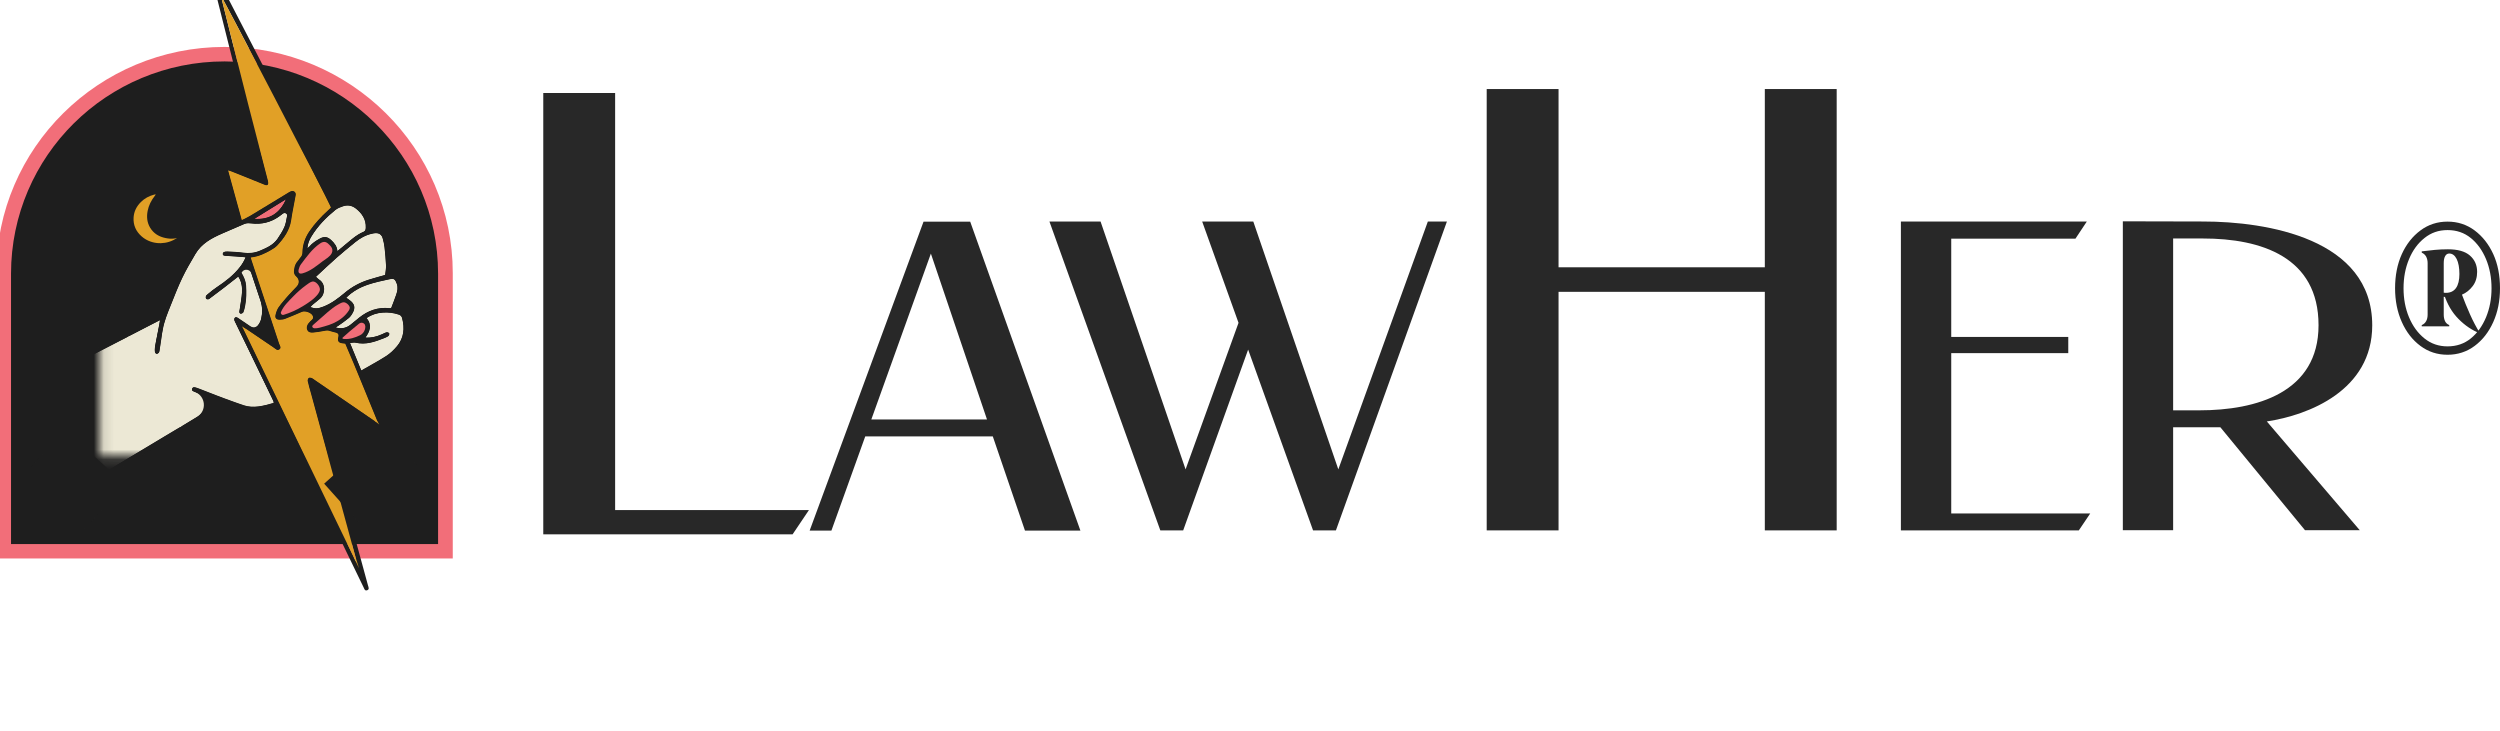 <svg width="253" height="74" viewBox="0 0 253 74" fill="none" xmlns="http://www.w3.org/2000/svg">
<g clip-path="url(#clip0_0_1902)">
<path d="M247.691 35.901C246.661 35.901 245.748 35.604 244.952 35.01C244.151 34.416 243.522 33.612 243.066 32.594C242.609 31.576 242.381 30.436 242.381 29.165C242.381 27.893 242.609 26.717 243.066 25.711C243.522 24.709 244.151 23.913 244.952 23.319C245.748 22.725 246.665 22.428 247.691 22.428C248.716 22.428 249.633 22.725 250.43 23.319C251.226 23.913 251.855 24.709 252.316 25.711C252.772 26.713 253 27.866 253 29.165C253 30.464 252.772 31.58 252.316 32.594C251.859 33.612 251.23 34.416 250.43 35.01C249.629 35.604 248.716 35.901 247.691 35.901ZM247.691 35.053C248.604 35.053 249.388 34.784 250.045 34.25C250.702 33.715 251.214 33.002 251.587 32.111C251.955 31.22 252.143 30.242 252.143 29.169C252.143 28.095 251.955 27.113 251.587 26.226C251.214 25.335 250.702 24.622 250.045 24.088C249.388 23.553 248.604 23.284 247.691 23.284C246.778 23.284 246.029 23.553 245.356 24.088C244.683 24.622 244.163 25.335 243.794 26.226C243.422 27.117 243.238 28.095 243.238 29.169C243.238 30.242 243.422 31.224 243.794 32.111C244.167 33.002 244.687 33.715 245.356 34.25C246.025 34.788 246.806 35.053 247.691 35.053ZM245.076 25.438C245.504 25.383 245.941 25.331 246.381 25.291C246.822 25.248 247.274 25.228 247.731 25.228C248.728 25.228 249.472 25.438 249.957 25.862C250.442 26.285 250.686 26.836 250.686 27.513C250.686 28.079 250.538 28.559 250.237 28.955C249.937 29.351 249.573 29.64 249.144 29.822C248.716 30.004 248.287 30.099 247.859 30.099C247.659 30.099 247.45 30.072 247.238 30.016C247.026 29.961 246.83 29.873 246.661 29.763V29.509C246.834 29.537 246.99 29.565 247.134 29.592C247.278 29.62 247.406 29.636 247.518 29.636C247.975 29.636 248.315 29.474 248.547 29.149C248.776 28.824 248.892 28.353 248.892 27.731C248.892 27.109 248.8 26.575 248.612 26.206C248.427 25.838 248.175 25.656 247.863 25.656C247.691 25.656 247.554 25.739 247.454 25.909C247.354 26.08 247.306 26.317 247.306 26.63V31.838C247.306 32.091 247.35 32.309 247.434 32.495C247.518 32.677 247.663 32.812 247.863 32.899V33.026H245.08V32.899C245.28 32.816 245.428 32.681 245.528 32.495C245.628 32.313 245.676 32.091 245.676 31.838V26.63C245.676 26.377 245.624 26.159 245.528 25.973C245.428 25.791 245.28 25.656 245.08 25.569V25.442L245.076 25.438ZM247.346 29.802H249.144C249.372 30.424 249.645 31.089 249.957 31.794C250.269 32.499 250.614 33.149 250.986 33.743C250.185 33.434 249.46 32.947 248.804 32.281C248.147 31.62 247.663 30.792 247.346 29.802Z" fill="#282828"/>
<path d="M81.864 51.619L80.21 54.075H54.979V9.411H62.251V51.619H81.864Z" fill="#282828"/>
<path d="M109.334 53.699H103.728L100.472 44.166H87.562L84.138 53.699H81.936L93.46 22.436H98.186L109.338 53.699H109.334ZM99.883 42.447L94.205 25.664L88.179 42.447H99.887H99.883Z" fill="#282828"/>
<path d="M146.429 22.416L135.193 53.679H132.883L126.312 35.378L119.737 53.679H117.426L106.202 22.416H111.376L119.981 47.501L125.339 32.67L121.659 22.416H126.832L135.438 47.501L144.499 22.416H146.425H146.429Z" fill="#282828"/>
<path d="M185.872 9.011V53.675H178.6V29.533H157.725V53.675H150.454V9.011H157.725V27.05H178.6V9.011H185.872Z" fill="#282828"/>
<path d="M211.532 51.96L210.374 53.679H192.371V22.416H211.187L210.034 24.155H197.465V34.099H209.309V35.735H197.465V51.96H211.536H211.532Z" fill="#282828"/>
<path d="M229.399 42.645L238.809 53.659H233.267L224.702 43.24H219.921V53.659H214.831V22.397L222.936 22.416C229.387 22.416 240.07 24.135 240.07 32.923C240.07 39.497 233.667 42.008 229.399 42.65V42.645ZM234.636 32.911C234.636 26.012 228.846 24.135 222.936 24.135H219.921V41.525H222.591C228.33 41.525 234.636 39.735 234.636 32.915V32.911Z" fill="#282828"/>
<path d="M22.724 8.611C33.336 8.611 41.973 17.149 41.973 27.648V52.661H3.476V27.648C3.476 17.153 12.109 8.611 22.724 8.611ZM22.724 5.752C10.515 5.752 0.584 15.573 0.584 27.648V55.52H44.864V27.648C44.864 15.573 34.934 5.752 22.724 5.752Z" fill="#1E1E1E"/>
<path d="M4.04 52.106V27.64C4.04 17.45 12.421 9.161 22.724 9.161C33.027 9.161 41.408 17.45 41.408 27.64V52.106H4.04Z" fill="#F26E79" stroke="#F26E79" stroke-width="8.824" stroke-miterlimit="10"/>
<path d="M22.724 15.545C29.515 15.545 35.029 20.999 35.029 27.715V45.723H10.419V27.715C10.419 20.999 15.933 15.545 22.724 15.545Z" fill="#F26E79" stroke="#1E1E1E" stroke-width="11.36" stroke-miterlimit="10"/>
<path d="M22.724 15.395C29.584 15.395 35.154 20.904 35.154 27.687V45.877H10.295V27.687C10.295 20.904 15.865 15.395 22.724 15.395Z" fill="#1E1E1E" stroke="#1E1E1E" stroke-width="18.359" stroke-miterlimit="10"/>
<mask id="mask0_0_1902" style="mask-type:luminance" maskUnits="userSpaceOnUse" x="10" y="15" width="32" height="32">
<path d="M29.195 15.161H25.707C18.736 15.161 10.102 20.749 10.102 27.644V46.111H41.817V27.644C41.817 20.749 36.167 15.161 29.195 15.161Z" fill="white"/>
</mask>
<g mask="url(#mask0_0_1902)">
<path d="M8.801 48.859C6.815 45.655 4.853 42.487 2.859 39.267C7.308 36.978 11.72 34.705 16.189 32.4C16.157 32.586 16.141 32.709 16.117 32.828C15.969 33.596 15.817 34.361 15.677 35.133C15.649 35.295 15.653 35.469 15.677 35.632C15.689 35.707 15.801 35.83 15.853 35.826C15.945 35.818 16.037 35.731 16.109 35.66C16.141 35.628 16.129 35.553 16.137 35.497C16.245 34.808 16.349 34.119 16.457 33.434C16.594 32.555 16.938 31.743 17.266 30.923C17.639 29.988 18.003 29.046 18.436 28.139C18.832 27.307 19.305 26.511 19.773 25.711C20.402 24.634 21.451 24.088 22.552 23.612C23.277 23.299 23.998 22.983 24.722 22.674C24.847 22.622 24.991 22.595 25.123 22.595C25.347 22.595 25.571 22.638 25.8 22.646C26.833 22.686 27.738 22.353 28.526 21.7C28.643 21.605 28.747 21.525 28.903 21.585C29.087 21.656 29.055 21.818 29.031 21.945C28.963 22.298 28.911 22.666 28.767 22.991C28.587 23.398 28.338 23.779 28.09 24.151C27.662 24.789 26.981 25.082 26.304 25.371C25.759 25.604 25.199 25.664 24.606 25.577C24.078 25.501 23.537 25.482 23.005 25.458C22.684 25.446 22.536 25.545 22.54 25.703C22.54 25.866 22.676 25.893 23.001 25.905C23.601 25.929 24.198 25.992 24.851 26.04C24.686 26.44 24.494 26.741 24.27 27.03C23.641 27.838 22.852 28.464 22 29.03C21.647 29.264 21.327 29.541 20.994 29.798C20.93 29.85 20.846 29.909 20.826 29.98C20.802 30.06 20.81 30.174 20.858 30.242C20.89 30.289 21.006 30.305 21.082 30.297C21.143 30.289 21.203 30.23 21.259 30.186C21.731 29.83 22.204 29.477 22.672 29.121C23.149 28.753 23.621 28.381 24.106 28C24.446 28.495 24.514 29.066 24.478 29.64C24.446 30.167 24.338 30.689 24.266 31.212C24.254 31.307 24.226 31.402 24.218 31.501C24.206 31.62 24.234 31.751 24.37 31.751C24.458 31.751 24.598 31.675 24.626 31.6C24.71 31.394 24.755 31.172 24.799 30.955C24.935 30.277 24.935 29.592 24.895 28.911C24.867 28.44 24.674 28.02 24.426 27.6C24.634 27.315 24.847 27.03 25.099 26.689C25.223 27.062 25.331 27.371 25.435 27.68C25.744 28.606 26.06 29.533 26.36 30.464C26.548 31.046 26.564 31.648 26.428 32.242C26.332 32.662 26.096 33.002 25.724 33.287C25.583 33.192 25.455 33.113 25.331 33.026C24.911 32.741 24.494 32.456 24.07 32.175C23.962 32.103 23.817 32.048 23.733 32.186C23.689 32.262 23.697 32.4 23.733 32.483C24.31 33.683 24.895 34.875 25.475 36.071C26.172 37.509 26.865 38.943 27.558 40.38C27.61 40.491 27.658 40.61 27.702 40.709C27.674 40.752 27.666 40.788 27.646 40.792C26.652 41.069 25.655 41.358 24.622 41.01C23.994 40.8 23.377 40.566 22.752 40.34C22.476 40.242 22.196 40.135 21.919 40.028C21.395 39.826 20.87 39.62 20.346 39.414C20.189 39.354 20.029 39.291 19.869 39.24C19.709 39.188 19.509 39.121 19.437 39.343C19.365 39.568 19.577 39.608 19.729 39.675C20.145 39.849 20.558 40.024 20.998 40.21C20.998 41.081 20.654 41.746 19.933 42.194C18.856 42.863 17.759 43.501 16.674 44.154C14.207 45.631 11.745 47.109 9.278 48.586C9.134 48.673 8.985 48.752 8.797 48.859H8.801Z" fill="#ECE8D5"/>
<path d="M24.642 33.137C24.754 33.208 24.87 33.276 24.983 33.347C25.88 33.957 26.776 34.567 27.674 35.172C27.854 35.291 28.038 35.525 28.27 35.374C28.53 35.204 28.318 34.963 28.254 34.769C27.329 31.957 26.396 29.145 25.463 26.333C25.439 26.258 25.419 26.179 25.383 26.064C26.136 25.989 26.785 25.688 27.405 25.331C27.649 25.193 27.898 25.038 28.082 24.836C28.759 24.104 29.335 23.276 29.475 22.294C29.596 21.434 29.792 20.595 29.936 19.747C29.984 19.462 29.76 19.26 29.471 19.339C29.327 19.379 29.195 19.474 29.063 19.553C27.81 20.314 26.56 21.078 25.307 21.834C25.055 21.985 24.782 22.104 24.474 22.262C24.017 20.595 23.565 18.963 23.093 17.244C23.305 17.32 23.449 17.367 23.585 17.423C24.566 17.815 25.547 18.211 26.528 18.607C26.58 18.627 26.632 18.646 26.684 18.67C26.829 18.726 27.001 18.828 27.113 18.686C27.177 18.603 27.157 18.424 27.125 18.302C26.46 15.72 25.775 13.146 25.119 10.563C24.222 7.047 23.345 3.526 22.46 0.005C22.428 -0.113 22.412 -0.236 22.384 -0.371C22.604 -0.145 33.095 20.056 33.484 20.995C33.388 21.09 33.279 21.197 33.167 21.3C32.471 21.937 31.83 22.622 31.297 23.407C30.849 24.064 30.609 24.777 30.593 25.565C30.589 25.743 30.537 25.886 30.42 26.02C30.292 26.171 30.188 26.337 30.064 26.488C29.824 26.773 29.764 27.109 29.74 27.462C29.728 27.676 29.808 27.838 29.964 27.981C30.292 28.278 30.312 28.67 30.012 28.994C29.744 29.284 29.459 29.557 29.203 29.85C28.851 30.25 28.498 30.65 28.186 31.085C28.03 31.307 27.938 31.584 27.874 31.854C27.79 32.182 27.946 32.365 28.298 32.369C28.49 32.369 28.699 32.341 28.875 32.27C29.439 32.052 29.996 31.81 30.553 31.573C30.873 31.434 31.498 31.656 31.634 31.961C31.698 32.107 31.698 32.226 31.574 32.337C31.45 32.452 31.321 32.567 31.221 32.697C31.061 32.903 30.973 33.145 31.089 33.398C31.197 33.632 31.433 33.691 31.666 33.668C32.07 33.624 32.479 33.569 32.875 33.485C33.063 33.446 33.224 33.446 33.404 33.513C33.6 33.588 33.812 33.616 34.016 33.679C34.217 33.739 34.281 33.854 34.236 34.052C34.12 34.567 34.245 34.725 34.785 34.769C34.813 34.769 34.841 34.776 34.933 34.792C36.062 37.378 37.1 40.04 38.197 42.673L38.125 42.729C38.001 42.645 37.877 42.566 37.752 42.483C35.79 41.137 33.828 39.794 31.862 38.448C31.758 38.376 31.658 38.285 31.546 38.242C31.45 38.206 31.293 38.186 31.237 38.242C31.161 38.309 31.105 38.464 31.129 38.562C31.225 38.998 31.353 39.426 31.474 39.858C32.971 45.354 34.473 50.851 35.97 56.348C36.011 56.495 36.038 56.641 36.011 56.811C32.202 48.938 28.394 41.061 24.586 33.188C24.606 33.173 24.622 33.153 24.642 33.137Z" fill="#E1A026"/>
<path d="M31.978 28.012C32.699 27.347 33.367 26.705 34.06 26.095C34.669 25.557 35.306 25.042 35.934 24.527C36.439 24.111 36.999 23.794 37.648 23.652C37.756 23.628 37.868 23.604 37.98 23.596C38.373 23.577 38.625 23.751 38.725 24.131C38.801 24.412 38.873 24.701 38.905 24.991C38.974 25.612 39.034 26.238 39.062 26.864C39.074 27.18 39.006 27.497 38.974 27.822C38.405 27.985 37.86 28.131 37.328 28.297C36.443 28.575 35.642 28.998 34.929 29.592C34.248 30.163 33.552 30.705 32.707 31.03C32.17 31.236 31.914 31.252 31.401 31.077C31.485 30.99 31.553 30.915 31.63 30.848C31.878 30.642 32.134 30.444 32.378 30.234C32.951 29.747 32.955 28.705 32.302 28.297C32.198 28.234 32.114 28.135 31.974 28.012H31.978Z" fill="#ECE8D5"/>
<path d="M36.563 37.489C36.179 36.551 35.814 35.664 35.426 34.717C35.63 34.701 35.818 34.642 35.978 34.681C37.004 34.927 37.928 34.598 38.853 34.234C39.01 34.17 39.174 34.107 39.302 34.008C39.37 33.957 39.422 33.802 39.394 33.735C39.362 33.668 39.21 33.608 39.126 33.628C38.966 33.664 38.813 33.755 38.661 33.822C38.065 34.087 37.532 34.198 36.987 34.163C37.432 33.537 37.688 32.903 37.1 32.187C37.608 31.85 38.161 31.672 38.753 31.636C39.302 31.6 39.846 31.664 40.371 31.846C40.551 31.909 40.647 32.02 40.691 32.198C40.964 33.228 40.872 34.202 40.171 35.042C39.859 35.414 39.494 35.767 39.09 36.028C38.289 36.543 37.444 36.99 36.567 37.497L36.563 37.489Z" fill="#ECE8D5"/>
<path d="M34.149 25.414C34.109 24.899 33.832 24.587 33.52 24.293C33.14 23.933 32.799 23.897 32.335 24.159C31.954 24.373 31.59 24.61 31.306 24.951C31.265 25.002 31.206 25.038 31.109 25.117C31.149 24.654 31.306 24.285 31.514 23.941C32.151 22.888 33.003 22.016 33.956 21.24C34.169 21.07 34.445 20.963 34.709 20.876C35.182 20.713 35.634 20.8 36.023 21.113C36.643 21.608 37.052 22.218 37.012 23.046C37.004 23.22 36.98 23.375 36.788 23.454C36.019 23.775 35.434 24.353 34.801 24.864C34.597 25.03 34.397 25.2 34.145 25.41L34.149 25.414Z" fill="#ECE8D5"/>
<path d="M35.041 30.131C35.686 29.497 36.415 29.093 37.203 28.824C37.92 28.582 38.669 28.42 39.414 28.262C39.89 28.159 39.983 28.262 40.151 28.713C40.291 29.097 40.215 29.458 40.095 29.814C39.943 30.262 39.766 30.701 39.59 31.161C39.546 31.169 39.49 31.196 39.438 31.188C38.261 31.054 37.24 31.422 36.335 32.151C36.026 32.396 35.73 32.658 35.418 32.895C34.997 33.212 34.501 33.295 33.976 33.133C34.088 33.062 34.18 33.014 34.26 32.955C34.613 32.701 34.977 32.46 35.309 32.178C35.478 32.036 35.606 31.838 35.71 31.644C35.982 31.129 35.882 30.745 35.418 30.396C35.306 30.313 35.193 30.238 35.041 30.127V30.131Z" fill="#ECE8D5"/>
<path d="M28.302 31.925C28.402 31.692 28.438 31.521 28.535 31.394C29.271 30.42 30.036 29.466 31.081 28.785C31.141 28.745 31.197 28.705 31.257 28.67C31.682 28.412 31.734 28.412 32.07 28.705C32.371 28.971 32.447 29.268 32.279 29.604C32.218 29.727 32.126 29.842 32.026 29.937C31.057 30.824 29.952 31.482 28.687 31.862C28.599 31.89 28.498 31.893 28.302 31.925Z" fill="#F16E79"/>
<path d="M33.652 25.28C33.62 25.569 33.532 25.771 33.344 25.913C32.739 26.373 32.142 26.844 31.518 27.276C31.257 27.454 30.941 27.573 30.633 27.66C30.292 27.755 30.152 27.604 30.236 27.268C30.28 27.086 30.356 26.892 30.468 26.741C30.833 26.262 31.225 25.799 31.598 25.327C31.874 24.979 32.238 24.745 32.623 24.527C32.823 24.413 32.999 24.424 33.159 24.591C33.288 24.721 33.42 24.848 33.528 24.995C33.6 25.09 33.628 25.216 33.656 25.284L33.652 25.28Z" fill="#F16E79"/>
<path d="M31.481 33.192C31.561 33.057 31.594 32.962 31.658 32.903C32.342 32.297 33.019 31.687 33.728 31.109C33.972 30.907 34.288 30.792 34.577 30.646C34.889 30.487 35.077 30.721 35.278 30.887C35.47 31.05 35.414 31.259 35.306 31.422C35.149 31.652 34.977 31.881 34.769 32.059C33.96 32.745 32.983 33.053 31.95 33.212C31.818 33.232 31.682 33.2 31.485 33.192H31.481Z" fill="#F16E79"/>
<path d="M34.621 34.25C35.246 33.561 35.975 33.081 36.615 32.519C36.936 32.681 36.988 32.78 36.972 33.062C36.952 33.442 36.776 33.755 36.451 33.917C35.951 34.166 35.414 34.345 34.833 34.309C34.793 34.309 34.753 34.289 34.617 34.25H34.621Z" fill="#F16E79"/>
<path d="M25.743 22.147C26.84 21.466 27.861 20.836 28.939 20.167C28.314 21.589 27.261 22.246 25.743 22.147Z" fill="#F16E79"/>
<path d="M24.082 22.515C23.901 21.854 23.737 21.248 23.569 20.646C23.253 19.502 22.932 18.361 22.624 17.217C22.58 17.054 22.444 16.864 22.624 16.706C22.796 16.551 22.972 16.69 23.137 16.745C23.665 16.92 24.322 16.646 24.654 16.112C25.003 15.545 25.091 14.912 25.167 14.27C25.295 13.169 25.051 12.116 24.782 11.058C23.673 6.647 22.568 2.231 21.463 -2.185C21.419 -2.355 21.315 -2.545 21.527 -2.676C21.663 -2.763 21.791 -2.676 21.947 -2.367C23.213 0.069 24.474 2.508 25.735 4.944C28.346 9.993 30.957 15.042 33.568 20.096C33.668 20.294 33.776 20.484 33.872 20.662C34.233 20.563 34.553 20.464 34.881 20.389C35.402 20.27 35.858 20.436 36.275 20.733C36.683 21.022 36.98 21.415 37.228 21.842C37.44 22.203 37.668 22.559 37.892 22.911C37.985 23.058 38.117 23.137 38.301 23.173C38.789 23.268 39.086 23.573 39.206 24.06C39.386 24.781 39.47 25.513 39.562 26.246C39.614 26.642 39.73 27.034 39.839 27.422C39.899 27.636 40.031 27.794 40.219 27.949C40.643 28.297 40.688 28.816 40.672 29.327C40.663 29.533 40.587 29.735 40.547 29.941C40.467 30.373 40.435 30.8 40.591 31.22C40.623 31.311 40.656 31.426 40.727 31.474C41.196 31.794 41.232 32.301 41.268 32.78C41.38 34.19 40.82 35.315 39.69 36.158C39.298 36.452 38.865 36.697 38.445 36.951C38.021 37.204 37.584 37.434 37.16 37.679C37.028 37.755 36.907 37.849 36.759 37.953C37.04 38.638 37.312 39.311 37.588 39.98C38.029 41.053 38.469 42.127 38.91 43.204C38.946 43.295 38.986 43.386 38.998 43.481C39.026 43.691 38.822 43.865 38.621 43.798C38.501 43.758 38.397 43.683 38.281 43.628C37.656 43.307 37.04 42.966 36.403 42.669C35.838 42.404 35.234 42.261 34.605 42.23C34.144 42.206 33.776 42.388 33.524 42.768C33.167 43.307 33.039 43.889 33.215 44.523C34.212 48.174 35.206 51.825 36.199 55.477C36.543 56.744 36.891 58.007 37.236 59.275C37.28 59.441 37.396 59.655 37.156 59.75C36.907 59.849 36.855 59.607 36.783 59.453C34.661 55.069 32.539 50.681 30.42 46.297C29.688 44.784 28.955 43.271 28.222 41.762C28.166 41.651 28.11 41.541 28.058 41.441C28.01 41.434 27.978 41.418 27.954 41.422C26.776 41.786 25.547 41.699 24.342 41.818C23.529 41.897 22.708 41.968 21.907 42.115C20.87 42.301 19.929 42.733 19.028 43.279C15.825 45.22 12.601 47.136 9.39 49.061C9.318 49.105 9.246 49.152 9.174 49.192C8.825 49.37 8.737 49.346 8.529 49.01C6.639 45.96 4.749 42.911 2.855 39.861C2.739 39.675 2.586 39.513 2.442 39.343C2.318 39.196 2.326 39.061 2.482 38.955C2.538 38.915 2.61 38.891 2.671 38.859C7.167 36.543 11.664 34.226 16.165 31.913C16.385 31.802 16.497 31.648 16.59 31.43C17.174 30.02 17.739 28.606 18.38 27.22C18.708 26.511 19.16 25.862 19.581 25.201C19.909 24.686 20.366 24.286 20.89 23.965C21.515 23.581 22.172 23.256 22.868 23.014C23.265 22.876 23.649 22.701 24.09 22.519L24.082 22.515ZM8.801 48.859C8.989 48.752 9.138 48.673 9.282 48.586C11.748 47.109 14.211 45.632 16.678 44.154C17.767 43.501 18.86 42.863 19.937 42.194C20.658 41.746 21.002 41.077 21.002 40.21C20.562 40.024 20.145 39.849 19.733 39.675C19.581 39.612 19.369 39.568 19.441 39.343C19.513 39.121 19.709 39.188 19.873 39.24C20.033 39.291 20.193 39.354 20.35 39.414C20.874 39.616 21.399 39.822 21.923 40.028C22.2 40.135 22.476 40.238 22.756 40.34C23.377 40.566 23.997 40.8 24.626 41.01C25.663 41.358 26.656 41.069 27.649 40.792C27.669 40.788 27.677 40.748 27.706 40.709C27.662 40.606 27.617 40.491 27.561 40.38C26.869 38.943 26.176 37.505 25.479 36.071C24.898 34.875 24.314 33.683 23.737 32.483C23.697 32.4 23.689 32.258 23.737 32.186C23.821 32.048 23.962 32.103 24.074 32.175C24.494 32.456 24.915 32.741 25.335 33.026C25.459 33.109 25.587 33.192 25.727 33.287C26.1 33.002 26.34 32.662 26.432 32.242C26.568 31.648 26.552 31.05 26.364 30.464C26.06 29.533 25.747 28.606 25.439 27.68C25.335 27.367 25.227 27.058 25.103 26.689C24.854 27.03 24.642 27.315 24.43 27.6C24.678 28.02 24.87 28.44 24.898 28.911C24.939 29.596 24.939 30.282 24.802 30.955C24.758 31.172 24.714 31.394 24.63 31.6C24.598 31.675 24.462 31.751 24.374 31.751C24.238 31.751 24.206 31.62 24.222 31.501C24.23 31.406 24.258 31.307 24.27 31.212C24.346 30.689 24.45 30.167 24.482 29.64C24.518 29.066 24.45 28.499 24.11 28C23.625 28.381 23.153 28.753 22.676 29.121C22.208 29.482 21.735 29.834 21.263 30.186C21.206 30.23 21.151 30.289 21.086 30.297C21.01 30.305 20.894 30.289 20.862 30.242C20.818 30.175 20.806 30.06 20.83 29.98C20.85 29.909 20.934 29.85 20.998 29.798C21.331 29.537 21.651 29.26 22.003 29.03C22.852 28.464 23.641 27.838 24.274 27.03C24.498 26.745 24.69 26.44 24.854 26.04C24.202 25.989 23.605 25.929 23.004 25.905C22.68 25.893 22.544 25.866 22.544 25.703C22.544 25.545 22.692 25.446 23.009 25.458C23.545 25.478 24.082 25.497 24.61 25.577C25.203 25.66 25.763 25.604 26.308 25.371C26.985 25.082 27.666 24.789 28.094 24.151C28.342 23.779 28.59 23.399 28.771 22.991C28.915 22.666 28.967 22.298 29.035 21.945C29.059 21.822 29.091 21.656 28.907 21.585C28.751 21.525 28.646 21.605 28.53 21.7C27.741 22.353 26.837 22.686 25.803 22.646C25.579 22.638 25.355 22.595 25.127 22.595C24.991 22.595 24.85 22.622 24.726 22.674C24.002 22.979 23.281 23.299 22.556 23.612C21.455 24.088 20.406 24.638 19.777 25.711C19.312 26.507 18.836 27.307 18.439 28.139C18.007 29.046 17.643 29.988 17.27 30.923C16.942 31.739 16.602 32.555 16.461 33.434C16.353 34.123 16.249 34.808 16.141 35.497C16.133 35.553 16.141 35.628 16.113 35.66C16.041 35.731 15.949 35.818 15.857 35.826C15.805 35.83 15.693 35.707 15.681 35.632C15.652 35.469 15.652 35.295 15.681 35.133C15.821 34.364 15.973 33.596 16.121 32.828C16.145 32.709 16.161 32.586 16.193 32.4C11.72 34.705 7.308 36.978 2.863 39.267C4.857 42.487 6.819 45.655 8.805 48.859H8.801ZM24.642 33.137C24.642 33.137 24.606 33.172 24.586 33.188C28.394 41.061 32.202 48.938 36.011 56.811C36.038 56.641 36.011 56.49 35.97 56.348C34.473 50.851 32.971 45.354 31.474 39.857C31.357 39.426 31.229 38.998 31.129 38.562C31.109 38.463 31.161 38.309 31.237 38.242C31.297 38.19 31.45 38.21 31.546 38.242C31.662 38.285 31.758 38.376 31.862 38.447C33.824 39.794 35.786 41.141 37.752 42.483C37.877 42.566 38.001 42.645 38.125 42.729L38.197 42.673C37.1 40.036 36.059 37.378 34.933 34.792C34.841 34.776 34.813 34.769 34.785 34.769C34.245 34.725 34.12 34.562 34.236 34.052C34.281 33.858 34.217 33.743 34.016 33.679C33.812 33.62 33.6 33.588 33.404 33.513C33.223 33.446 33.063 33.446 32.875 33.485C32.479 33.569 32.07 33.624 31.666 33.667C31.433 33.691 31.201 33.632 31.089 33.398C30.969 33.145 31.057 32.903 31.221 32.697C31.325 32.567 31.453 32.452 31.574 32.337C31.698 32.222 31.698 32.107 31.634 31.961C31.498 31.656 30.873 31.434 30.553 31.573C29.996 31.814 29.439 32.052 28.875 32.27C28.695 32.341 28.49 32.368 28.298 32.368C27.946 32.368 27.794 32.186 27.874 31.854C27.942 31.588 28.03 31.307 28.186 31.085C28.494 30.654 28.851 30.254 29.203 29.85C29.463 29.553 29.748 29.284 30.012 28.994C30.312 28.67 30.292 28.278 29.964 27.981C29.808 27.838 29.728 27.676 29.74 27.462C29.764 27.109 29.824 26.769 30.064 26.488C30.192 26.337 30.296 26.171 30.42 26.02C30.533 25.886 30.589 25.743 30.593 25.565C30.613 24.777 30.853 24.064 31.297 23.407C31.83 22.622 32.471 21.941 33.167 21.3C33.279 21.197 33.384 21.09 33.484 20.995C33.099 20.056 22.608 -0.149 22.384 -0.371C22.412 -0.236 22.428 -0.114 22.46 0.005C23.345 3.526 24.222 7.047 25.119 10.563C25.775 13.145 26.46 15.724 27.125 18.302C27.157 18.424 27.177 18.603 27.113 18.686C27.001 18.828 26.829 18.729 26.684 18.67C26.632 18.65 26.58 18.63 26.528 18.607C25.547 18.211 24.566 17.815 23.585 17.422C23.449 17.367 23.309 17.32 23.093 17.244C23.565 18.963 24.014 20.599 24.474 22.262C24.782 22.104 25.059 21.985 25.307 21.834C26.56 21.078 27.81 20.314 29.063 19.553C29.195 19.474 29.327 19.379 29.471 19.339C29.76 19.26 29.984 19.466 29.936 19.747C29.788 20.599 29.596 21.438 29.475 22.294C29.335 23.28 28.759 24.107 28.082 24.836C27.894 25.038 27.645 25.193 27.405 25.331C26.78 25.684 26.132 25.989 25.383 26.064C25.415 26.175 25.435 26.254 25.463 26.333C26.396 29.145 27.329 31.953 28.254 34.769C28.318 34.962 28.53 35.204 28.27 35.374C28.038 35.525 27.854 35.291 27.674 35.172C26.773 34.566 25.88 33.957 24.983 33.347C24.87 33.272 24.754 33.204 24.642 33.137ZM31.978 28.012C32.118 28.135 32.202 28.234 32.306 28.297C32.959 28.705 32.955 29.747 32.383 30.234C32.134 30.444 31.882 30.642 31.634 30.848C31.554 30.911 31.49 30.99 31.405 31.078C31.922 31.252 32.174 31.236 32.711 31.03C33.556 30.705 34.253 30.163 34.933 29.592C35.646 28.998 36.447 28.575 37.332 28.297C37.868 28.131 38.409 27.985 38.978 27.822C39.01 27.497 39.078 27.177 39.066 26.864C39.042 26.238 38.982 25.612 38.91 24.991C38.877 24.701 38.806 24.412 38.729 24.131C38.629 23.755 38.377 23.581 37.985 23.597C37.873 23.601 37.76 23.624 37.652 23.652C37.004 23.795 36.443 24.111 35.938 24.527C35.31 25.046 34.673 25.557 34.064 26.096C33.372 26.709 32.699 27.347 31.982 28.012H31.978ZM36.563 37.489C37.44 36.982 38.285 36.539 39.086 36.02C39.49 35.758 39.859 35.406 40.167 35.034C40.868 34.194 40.96 33.22 40.688 32.19C40.639 32.012 40.547 31.901 40.367 31.838C39.843 31.652 39.298 31.592 38.749 31.628C38.157 31.668 37.604 31.842 37.096 32.178C37.684 32.895 37.428 33.529 36.983 34.155C37.528 34.19 38.065 34.079 38.657 33.814C38.813 33.747 38.962 33.656 39.122 33.62C39.206 33.6 39.362 33.663 39.39 33.727C39.422 33.794 39.366 33.949 39.298 34C39.166 34.099 39.006 34.166 38.849 34.226C37.928 34.59 36.999 34.919 35.974 34.673C35.814 34.634 35.626 34.693 35.422 34.709C35.81 35.656 36.171 36.543 36.559 37.481L36.563 37.489ZM34.148 25.414C34.397 25.204 34.601 25.034 34.805 24.868C35.434 24.353 36.019 23.779 36.791 23.458C36.983 23.379 37.008 23.224 37.016 23.05C37.052 22.218 36.647 21.613 36.026 21.117C35.638 20.805 35.186 20.718 34.713 20.88C34.449 20.971 34.172 21.074 33.96 21.244C33.007 22.016 32.154 22.888 31.518 23.945C31.309 24.29 31.157 24.658 31.113 25.121C31.209 25.042 31.265 25.006 31.309 24.955C31.59 24.61 31.954 24.377 32.339 24.163C32.803 23.901 33.143 23.937 33.524 24.297C33.836 24.591 34.112 24.904 34.153 25.418L34.148 25.414ZM35.041 30.131C35.194 30.238 35.31 30.317 35.418 30.4C35.878 30.749 35.978 31.133 35.71 31.648C35.606 31.842 35.478 32.044 35.31 32.182C34.977 32.464 34.613 32.705 34.261 32.959C34.181 33.018 34.088 33.066 33.976 33.137C34.501 33.299 34.997 33.216 35.418 32.899C35.73 32.662 36.031 32.4 36.335 32.155C37.24 31.426 38.257 31.058 39.438 31.192C39.49 31.196 39.546 31.172 39.59 31.165C39.763 30.705 39.943 30.266 40.095 29.818C40.215 29.462 40.295 29.101 40.151 28.717C39.983 28.262 39.891 28.159 39.414 28.266C38.669 28.428 37.92 28.587 37.204 28.828C36.415 29.097 35.686 29.501 35.041 30.135V30.131ZM28.302 31.925C28.502 31.893 28.599 31.885 28.687 31.862C29.952 31.481 31.057 30.824 32.026 29.937C32.126 29.846 32.214 29.727 32.278 29.604C32.447 29.268 32.37 28.971 32.07 28.705C31.738 28.412 31.686 28.412 31.257 28.67C31.197 28.705 31.137 28.745 31.081 28.785C30.036 29.466 29.271 30.42 28.534 31.394C28.438 31.521 28.402 31.691 28.302 31.925ZM33.652 25.28C33.624 25.212 33.596 25.086 33.524 24.991C33.416 24.844 33.279 24.721 33.155 24.587C32.995 24.42 32.823 24.408 32.619 24.523C32.238 24.741 31.874 24.975 31.594 25.323C31.221 25.799 30.829 26.258 30.465 26.737C30.352 26.887 30.276 27.078 30.232 27.264C30.148 27.6 30.288 27.751 30.629 27.656C30.937 27.569 31.253 27.45 31.514 27.272C32.138 26.84 32.735 26.369 33.34 25.909C33.528 25.767 33.616 25.561 33.648 25.276L33.652 25.28ZM31.482 33.192C31.678 33.204 31.814 33.232 31.946 33.212C32.979 33.05 33.956 32.745 34.765 32.06C34.973 31.881 35.145 31.652 35.302 31.422C35.41 31.26 35.466 31.05 35.274 30.887C35.073 30.721 34.889 30.487 34.573 30.646C34.285 30.792 33.968 30.911 33.724 31.109C33.019 31.687 32.339 32.301 31.654 32.903C31.59 32.963 31.558 33.058 31.478 33.192H31.482ZM34.621 34.25C34.757 34.285 34.797 34.305 34.837 34.309C35.418 34.345 35.954 34.166 36.455 33.917C36.779 33.755 36.956 33.442 36.975 33.062C36.992 32.78 36.935 32.681 36.619 32.519C35.978 33.081 35.25 33.561 34.625 34.25H34.621ZM25.743 22.147C27.261 22.246 28.314 21.593 28.939 20.167C27.862 20.836 26.841 21.466 25.743 22.147Z" fill="#1E1E1E"/>
</g>
<path d="M17.775 24.171C17.775 24.171 17.763 24.147 17.759 24.139C17.715 24.139 17.671 24.135 17.631 24.139C17.346 24.178 17.062 24.151 16.782 24.095C16.101 23.965 15.544 23.636 15.188 23.034C14.876 22.507 14.828 21.937 14.94 21.347C15.048 20.785 15.308 20.286 15.656 19.834C15.693 19.791 15.725 19.743 15.768 19.68C15.725 19.68 15.704 19.68 15.688 19.68C15.652 19.684 15.616 19.692 15.58 19.7C15.076 19.834 14.627 20.076 14.259 20.444C13.818 20.88 13.554 21.406 13.518 22.024C13.474 22.781 13.758 23.414 14.327 23.917C15.184 24.674 16.477 24.824 17.538 24.301C17.619 24.262 17.695 24.214 17.775 24.171Z" fill="#1E1E1E"/>
<path d="M17.775 24.171C17.695 24.214 17.619 24.262 17.538 24.301C16.477 24.824 15.184 24.677 14.327 23.917C13.758 23.414 13.474 22.781 13.518 22.024C13.554 21.406 13.818 20.884 14.259 20.444C14.631 20.076 15.076 19.834 15.58 19.7C15.616 19.692 15.652 19.684 15.688 19.68C15.704 19.68 15.725 19.68 15.768 19.68C15.725 19.739 15.693 19.787 15.656 19.834C15.304 20.286 15.048 20.785 14.94 21.347C14.828 21.937 14.876 22.507 15.188 23.034C15.548 23.636 16.101 23.965 16.782 24.095C17.062 24.151 17.342 24.178 17.631 24.139C17.675 24.131 17.919 24.099 17.919 24.099L17.775 24.171Z" fill="#E1A026"/>
<path d="M28.903 21.585C28.747 21.525 28.643 21.605 28.527 21.7C27.738 22.353 26.833 22.686 25.8 22.646C25.564 22.638 25.331 22.591 25.095 22.595C24.959 22.595 24.823 22.634 24.695 22.686C23.978 22.991 23.265 23.303 22.552 23.612C21.451 24.088 20.402 24.638 19.773 25.711C19.309 26.507 18.832 27.307 18.436 28.139C18.003 29.046 17.639 29.988 17.267 30.923C16.938 31.739 16.598 32.555 16.458 33.434C16.39 33.858 16.317 34.281 16.253 34.705C16.213 34.974 16.189 35.248 16.133 35.517C16.117 35.592 16.097 35.667 16.049 35.727C16.013 35.77 15.965 35.798 15.909 35.81C15.881 35.818 15.849 35.818 15.817 35.81C15.765 35.794 15.729 35.747 15.701 35.699C15.609 35.509 15.657 35.267 15.681 35.065C15.713 34.808 15.757 34.555 15.805 34.301C15.901 33.81 16.017 33.323 16.109 32.832C16.133 32.713 16.149 32.59 16.181 32.404C15.116 32.951 14.059 33.497 13.002 34.044V40.614C13.182 40.638 13.362 40.661 13.543 40.689C14.235 40.796 14.864 41.113 15.489 41.43C15.533 41.438 15.573 41.449 15.617 41.457C16.666 41.62 17.591 42.372 18.264 43.208C18.82 42.875 19.377 42.542 19.925 42.198C20.646 41.75 20.991 41.081 20.991 40.214C20.55 40.028 20.134 39.853 19.721 39.679C19.569 39.616 19.357 39.572 19.429 39.346C19.497 39.137 19.681 39.188 19.837 39.236C19.929 39.263 20.021 39.295 20.11 39.331C20.71 39.56 21.311 39.798 21.912 40.032C22.188 40.139 22.464 40.242 22.744 40.344C23.365 40.57 23.986 40.804 24.614 41.014C25.652 41.362 26.645 41.073 27.638 40.796C27.658 40.792 27.666 40.752 27.694 40.713C27.65 40.61 27.606 40.495 27.55 40.384C26.857 38.947 26.164 37.509 25.467 36.075C24.887 34.879 24.302 33.687 23.726 32.487C23.686 32.404 23.677 32.262 23.726 32.19C23.81 32.052 23.95 32.107 24.062 32.178C24.482 32.46 24.903 32.745 25.323 33.03C25.572 33.196 25.916 33.149 26.1 32.911C26.256 32.713 26.364 32.491 26.42 32.242C26.556 31.648 26.541 31.05 26.352 30.464C26.048 29.533 25.736 28.606 25.427 27.68C25.323 27.367 25.215 27.058 25.091 26.689C24.843 27.03 24.631 27.315 24.418 27.6C24.666 28.02 24.859 28.44 24.887 28.911C24.927 29.596 24.927 30.282 24.791 30.955C24.747 31.172 24.703 31.394 24.619 31.6C24.586 31.675 24.45 31.751 24.362 31.751C24.226 31.751 24.194 31.62 24.21 31.501C24.218 31.406 24.246 31.307 24.258 31.212C24.334 30.689 24.438 30.167 24.47 29.64C24.506 29.066 24.438 28.499 24.098 28C23.613 28.381 23.141 28.753 22.664 29.121C22.184 29.489 21.695 29.842 21.219 30.214C21.183 30.242 21.151 30.27 21.107 30.285C21.043 30.313 20.895 30.305 20.85 30.242C20.666 29.969 21.075 29.703 21.255 29.549C21.651 29.212 22.116 28.959 22.536 28.654C22.957 28.349 23.349 28.024 23.709 27.66C23.906 27.462 24.09 27.252 24.262 27.034C24.486 26.749 24.678 26.444 24.843 26.044C24.19 25.992 23.593 25.933 22.993 25.909C22.668 25.897 22.532 25.87 22.532 25.707C22.532 25.549 22.68 25.45 22.997 25.462C23.533 25.482 24.07 25.501 24.598 25.581C25.191 25.664 25.752 25.608 26.296 25.375C26.973 25.086 27.654 24.793 28.082 24.155C28.331 23.783 28.579 23.402 28.759 22.995C28.903 22.67 28.955 22.302 29.023 21.949C29.047 21.826 29.079 21.66 28.895 21.589L28.903 21.585Z" fill="#ECE8D5"/>
<path d="M31.978 28.012C32.699 27.347 33.367 26.705 34.06 26.095C34.669 25.557 35.306 25.042 35.934 24.527C36.439 24.111 36.999 23.794 37.648 23.652C37.756 23.628 37.868 23.604 37.98 23.596C38.373 23.577 38.625 23.751 38.725 24.131C38.801 24.412 38.873 24.701 38.905 24.991C38.974 25.612 39.034 26.238 39.062 26.864C39.074 27.18 39.006 27.497 38.974 27.822C38.405 27.985 37.86 28.131 37.328 28.297C36.443 28.575 35.642 28.998 34.929 29.592C34.248 30.163 33.552 30.705 32.707 31.03C32.17 31.236 31.914 31.252 31.401 31.077C31.485 30.99 31.553 30.915 31.63 30.848C31.878 30.642 32.134 30.444 32.378 30.234C32.951 29.747 32.955 28.705 32.302 28.297C32.198 28.234 32.114 28.135 31.974 28.012H31.978Z" fill="#ECE8D5"/>
<path d="M36.563 37.489C36.179 36.551 35.814 35.664 35.426 34.717C35.63 34.701 35.818 34.642 35.978 34.681C37.004 34.927 37.928 34.598 38.853 34.234C39.01 34.17 39.174 34.107 39.302 34.008C39.37 33.957 39.422 33.802 39.394 33.735C39.362 33.668 39.21 33.608 39.126 33.628C38.966 33.664 38.813 33.755 38.661 33.822C38.065 34.087 37.532 34.198 36.987 34.163C37.432 33.537 37.688 32.903 37.1 32.187C37.608 31.85 38.161 31.672 38.753 31.636C39.302 31.6 39.846 31.664 40.371 31.846C40.551 31.909 40.647 32.02 40.691 32.198C40.964 33.228 40.872 34.202 40.171 35.042C39.859 35.414 39.494 35.767 39.09 36.028C38.289 36.543 37.444 36.99 36.567 37.497L36.563 37.489Z" fill="#ECE8D5"/>
<path d="M34.149 25.414C34.109 24.9 33.832 24.587 33.52 24.294C33.14 23.933 32.799 23.898 32.335 24.159C31.954 24.373 31.59 24.61 31.306 24.951C31.265 25.003 31.206 25.038 31.109 25.117C31.149 24.654 31.306 24.286 31.514 23.941C32.151 22.888 33.003 22.017 33.956 21.24C34.169 21.07 34.445 20.963 34.709 20.876C35.182 20.714 35.634 20.801 36.023 21.114C36.643 21.609 37.052 22.218 37.012 23.046C37.004 23.221 36.98 23.375 36.788 23.454C36.019 23.775 35.434 24.353 34.801 24.864C34.597 25.03 34.397 25.201 34.145 25.41L34.149 25.414Z" fill="#ECE8D5"/>
<path d="M35.042 30.131C35.686 29.497 36.415 29.093 37.204 28.824C37.921 28.582 38.67 28.42 39.414 28.262C39.891 28.159 39.983 28.262 40.151 28.713C40.291 29.097 40.215 29.458 40.095 29.814C39.943 30.262 39.767 30.701 39.591 31.161C39.547 31.169 39.49 31.196 39.438 31.188C38.261 31.054 37.24 31.422 36.335 32.151C36.027 32.396 35.73 32.658 35.418 32.895C34.998 33.212 34.501 33.295 33.977 33.133C34.089 33.062 34.181 33.014 34.261 32.955C34.613 32.701 34.978 32.46 35.31 32.178C35.478 32.036 35.606 31.838 35.71 31.644C35.983 31.129 35.883 30.745 35.418 30.396C35.306 30.313 35.194 30.238 35.042 30.127V30.131Z" fill="#ECE8D5"/>
<path d="M25.744 22.147C26.841 21.466 27.862 20.836 28.939 20.167C28.314 21.589 27.261 22.246 25.744 22.147Z" fill="#F16E79"/>
<path d="M41.268 32.78C41.232 32.301 41.196 31.794 40.728 31.474C40.656 31.426 40.623 31.311 40.592 31.22C40.435 30.8 40.467 30.369 40.547 29.941C40.587 29.735 40.663 29.533 40.672 29.327C40.688 28.82 40.648 28.301 40.219 27.949C40.031 27.794 39.899 27.632 39.839 27.422C39.73 27.034 39.614 26.642 39.562 26.246C39.47 25.513 39.382 24.781 39.206 24.06C39.086 23.573 38.794 23.268 38.301 23.173C38.117 23.137 37.985 23.058 37.893 22.912C37.668 22.559 37.44 22.203 37.228 21.842C36.976 21.415 36.683 21.026 36.275 20.733C35.858 20.44 35.402 20.27 34.881 20.389C34.557 20.464 34.237 20.563 33.872 20.662C33.776 20.484 33.668 20.294 33.568 20.096C30.957 15.046 28.346 9.997 25.735 4.944C24.474 2.504 23.213 0.069 21.947 -2.367C21.787 -2.672 21.663 -2.759 21.527 -2.676C21.315 -2.545 21.419 -2.355 21.463 -2.185C22.568 2.231 23.673 6.647 24.782 11.058C25.047 12.116 25.291 13.169 25.167 14.27C25.095 14.912 25.007 15.545 24.654 16.112C24.322 16.646 23.665 16.92 23.137 16.745C22.968 16.69 22.796 16.551 22.624 16.706C22.448 16.864 22.584 17.054 22.624 17.217C22.933 18.361 23.253 19.506 23.569 20.646C23.737 21.248 23.901 21.854 24.082 22.515C23.641 22.694 23.257 22.872 22.86 23.011C22.156 23.252 21.499 23.581 20.866 23.969C20.322 24.305 19.857 24.757 19.513 25.292C19.108 25.917 18.684 26.539 18.375 27.212C17.735 28.594 17.17 30.012 16.586 31.422C16.494 31.64 16.381 31.79 16.161 31.905C15.104 32.448 14.047 32.994 12.99 33.537C13.002 33.683 13.014 33.826 13.014 33.972V34.04C14.071 33.493 15.132 32.951 16.193 32.4C16.161 32.586 16.145 32.709 16.121 32.828C16.033 33.287 15.941 33.747 15.857 34.206C15.773 34.638 15.649 35.081 15.669 35.525C15.677 35.671 15.745 35.842 15.925 35.786C16.085 35.739 16.137 35.592 16.157 35.442C16.157 35.283 16.205 35.109 16.229 34.951C16.253 34.776 16.281 34.602 16.305 34.424C16.353 34.091 16.381 33.755 16.465 33.426C16.602 32.547 16.946 31.735 17.274 30.915C17.647 29.98 18.011 29.038 18.444 28.131C18.84 27.299 19.313 26.503 19.781 25.703C20.41 24.626 21.459 24.08 22.56 23.605C23.273 23.296 23.986 22.983 24.702 22.678C24.831 22.622 24.963 22.587 25.103 22.587C25.339 22.587 25.571 22.626 25.808 22.638C26.841 22.678 27.746 22.345 28.535 21.692C28.651 21.597 28.755 21.517 28.911 21.577C29.095 21.648 29.063 21.811 29.039 21.937C28.971 22.29 28.919 22.658 28.775 22.983C28.595 23.391 28.346 23.771 28.098 24.143C27.669 24.781 26.989 25.074 26.312 25.363C25.767 25.596 25.207 25.652 24.614 25.569C24.086 25.494 23.545 25.474 23.012 25.45C22.692 25.438 22.544 25.537 22.548 25.695C22.548 25.858 22.684 25.886 23.009 25.898C23.609 25.921 24.206 25.985 24.858 26.032C24.694 26.432 24.502 26.733 24.278 27.022C23.629 27.854 22.8 28.476 21.931 29.062C21.603 29.284 21.295 29.533 20.998 29.794C20.938 29.85 20.862 29.89 20.838 29.973C20.814 30.052 20.822 30.167 20.87 30.234C20.902 30.282 21.018 30.297 21.095 30.289C21.154 30.282 21.215 30.222 21.271 30.179C21.743 29.822 22.216 29.47 22.684 29.113C23.161 28.745 23.633 28.373 24.118 27.992C24.458 28.488 24.526 29.058 24.49 29.632C24.458 30.159 24.35 30.681 24.278 31.204C24.266 31.299 24.238 31.394 24.23 31.493C24.218 31.612 24.246 31.743 24.382 31.743C24.47 31.743 24.61 31.668 24.638 31.592C24.722 31.386 24.766 31.165 24.811 30.947C24.947 30.27 24.947 29.584 24.907 28.903C24.878 28.432 24.686 28.012 24.438 27.593L24.494 27.517C24.754 27.165 25.307 27.252 25.443 27.664V27.672C25.756 28.598 26.068 29.525 26.372 30.456C26.56 31.038 26.576 31.64 26.44 32.234C26.384 32.483 26.276 32.709 26.12 32.907C25.936 33.141 25.595 33.188 25.347 33.022C24.927 32.737 24.51 32.448 24.086 32.167C23.978 32.095 23.833 32.04 23.749 32.178C23.705 32.254 23.713 32.392 23.749 32.475C24.326 33.675 24.911 34.867 25.491 36.063C26.188 37.501 26.881 38.935 27.573 40.372C27.625 40.483 27.674 40.602 27.718 40.701C27.69 40.745 27.682 40.78 27.662 40.784C26.669 41.061 25.671 41.35 24.638 41.002C24.01 40.792 23.393 40.558 22.768 40.333C22.492 40.234 22.212 40.127 21.935 40.02C21.335 39.786 20.734 39.553 20.133 39.319C20.045 39.283 19.953 39.252 19.861 39.224C19.705 39.176 19.521 39.121 19.453 39.335C19.381 39.56 19.593 39.6 19.745 39.667C19.749 39.667 19.753 39.667 19.757 39.671C20.806 40.111 20.946 41.537 19.993 42.154C19.977 42.162 19.961 42.174 19.949 42.182C19.421 42.511 18.888 42.832 18.352 43.152L18.384 43.315L18.824 43.39C19.789 42.784 20.798 42.297 21.915 42.095C22.72 41.948 23.537 41.881 24.35 41.798C25.555 41.679 26.785 41.77 27.962 41.402C27.986 41.394 28.014 41.41 28.066 41.422C28.118 41.521 28.174 41.632 28.23 41.742C28.963 43.255 29.696 44.764 30.428 46.277C32.551 50.661 34.669 55.049 36.791 59.433C36.867 59.587 36.916 59.829 37.164 59.73C37.404 59.635 37.292 59.421 37.244 59.255C36.9 57.987 36.551 56.724 36.207 55.457C35.21 51.806 34.217 48.154 33.224 44.503C33.051 43.865 33.175 43.287 33.532 42.748C33.784 42.368 34.148 42.186 34.613 42.21C35.242 42.242 35.846 42.384 36.411 42.649C37.048 42.95 37.664 43.287 38.289 43.608C38.401 43.667 38.509 43.742 38.629 43.778C38.83 43.841 39.034 43.671 39.006 43.461C38.994 43.366 38.954 43.275 38.918 43.184C38.477 42.111 38.037 41.038 37.596 39.96C37.32 39.291 37.048 38.622 36.767 37.933C36.916 37.83 37.04 37.735 37.168 37.66C37.596 37.414 38.033 37.184 38.453 36.931C38.878 36.677 39.306 36.432 39.699 36.139C40.828 35.295 41.388 34.17 41.276 32.761L41.268 32.78ZM39.414 28.262C39.891 28.159 39.983 28.262 40.151 28.713C40.291 29.097 40.215 29.458 40.095 29.814C39.943 30.262 39.767 30.701 39.59 31.161C39.546 31.169 39.49 31.196 39.438 31.188C38.261 31.054 37.24 31.422 36.335 32.151C36.027 32.396 35.73 32.658 35.418 32.895C34.997 33.212 34.501 33.295 33.976 33.133C34.089 33.062 34.181 33.014 34.261 32.955C34.613 32.701 34.977 32.46 35.31 32.178C35.478 32.036 35.606 31.838 35.71 31.644C35.983 31.129 35.882 30.745 35.418 30.396C35.306 30.313 35.194 30.238 35.041 30.127C35.686 29.493 36.415 29.09 37.204 28.82C37.921 28.579 38.669 28.416 39.414 28.258V28.262ZM37.652 23.652C37.76 23.628 37.873 23.605 37.985 23.597C38.377 23.577 38.629 23.751 38.73 24.131C38.806 24.412 38.878 24.701 38.91 24.991C38.978 25.612 39.038 26.238 39.066 26.864C39.078 27.181 39.01 27.497 38.978 27.822C38.409 27.985 37.864 28.131 37.332 28.297C36.447 28.575 35.646 28.998 34.933 29.592C34.253 30.163 33.556 30.705 32.711 31.03C32.174 31.236 31.918 31.252 31.406 31.078C31.49 30.99 31.558 30.915 31.634 30.848C31.882 30.642 32.138 30.444 32.383 30.234C32.955 29.747 32.959 28.705 32.306 28.297C32.202 28.234 32.118 28.135 31.978 28.012C32.699 27.347 33.368 26.705 34.06 26.096C34.669 25.557 35.306 25.042 35.934 24.527C36.439 24.111 37 23.795 37.648 23.652H37.652ZM33.956 21.244C34.169 21.074 34.445 20.967 34.709 20.88C35.182 20.718 35.634 20.805 36.023 21.117C36.643 21.613 37.052 22.222 37.012 23.05C37.004 23.224 36.98 23.379 36.787 23.458C36.019 23.779 35.434 24.357 34.801 24.868C34.597 25.034 34.397 25.204 34.145 25.414C34.105 24.899 33.828 24.587 33.516 24.294C33.135 23.933 32.795 23.898 32.331 24.159C31.95 24.373 31.586 24.61 31.302 24.951C31.261 25.003 31.201 25.038 31.105 25.117C31.145 24.654 31.302 24.286 31.51 23.941C32.146 22.888 32.999 22.017 33.952 21.24L33.956 21.244ZM25.744 22.147C26.841 21.466 27.862 20.836 28.939 20.167C28.314 21.589 27.261 22.246 25.744 22.147ZM24.586 33.188C24.586 33.188 24.622 33.153 24.642 33.137C24.754 33.208 24.87 33.276 24.983 33.347C25.88 33.957 26.777 34.566 27.674 35.172C27.854 35.291 28.038 35.525 28.27 35.374C28.53 35.204 28.318 34.962 28.254 34.769C27.329 31.957 26.396 29.145 25.463 26.333C25.439 26.258 25.419 26.179 25.383 26.064C26.136 25.989 26.785 25.688 27.405 25.331C27.649 25.193 27.898 25.038 28.082 24.836C28.759 24.104 29.335 23.276 29.476 22.294C29.596 21.434 29.792 20.595 29.936 19.747C29.984 19.462 29.76 19.26 29.471 19.339C29.327 19.379 29.195 19.474 29.063 19.553C27.81 20.314 26.56 21.078 25.307 21.834C25.055 21.985 24.782 22.104 24.474 22.262C24.018 20.595 23.565 18.963 23.093 17.244C23.305 17.32 23.449 17.367 23.585 17.423C24.566 17.815 25.547 18.211 26.528 18.607C26.58 18.627 26.632 18.646 26.684 18.67C26.829 18.726 27.001 18.828 27.113 18.686C27.177 18.603 27.157 18.424 27.125 18.302C26.46 15.72 25.776 13.146 25.119 10.563C24.222 7.047 23.345 3.526 22.46 0.005C22.428 -0.113 22.412 -0.236 22.384 -0.371C22.604 -0.145 33.095 20.056 33.484 20.995C33.388 21.09 33.28 21.197 33.167 21.3C32.471 21.937 31.83 22.622 31.297 23.407C30.849 24.064 30.609 24.777 30.593 25.565C30.589 25.743 30.537 25.886 30.421 26.02C30.292 26.171 30.188 26.337 30.064 26.488C29.824 26.773 29.764 27.109 29.74 27.462C29.728 27.676 29.808 27.838 29.964 27.981C30.292 28.278 30.312 28.67 30.012 28.994C29.744 29.284 29.459 29.557 29.203 29.85C28.851 30.25 28.498 30.65 28.186 31.085C28.03 31.307 27.938 31.584 27.874 31.854C27.79 32.182 27.946 32.365 28.298 32.369C28.49 32.369 28.699 32.341 28.875 32.27C29.439 32.052 29.996 31.81 30.553 31.573C30.873 31.434 31.498 31.656 31.634 31.961C31.698 32.107 31.698 32.226 31.574 32.337C31.45 32.452 31.322 32.567 31.221 32.697C31.061 32.903 30.973 33.145 31.089 33.398C31.197 33.632 31.434 33.691 31.666 33.667C32.07 33.624 32.479 33.569 32.875 33.485C33.063 33.446 33.224 33.446 33.404 33.513C33.6 33.588 33.812 33.616 34.016 33.679C34.217 33.739 34.281 33.854 34.237 34.052C34.12 34.566 34.245 34.725 34.785 34.769C34.813 34.769 34.841 34.776 34.933 34.792C36.063 37.378 37.1 40.04 38.197 42.673L38.125 42.729C38.001 42.645 37.877 42.566 37.752 42.483C35.79 41.137 33.828 39.794 31.862 38.448C31.758 38.376 31.658 38.285 31.546 38.242C31.45 38.206 31.294 38.186 31.237 38.242C31.161 38.309 31.105 38.463 31.129 38.562C31.225 38.998 31.354 39.426 31.474 39.857C32.971 45.354 34.473 50.851 35.971 56.348C36.011 56.495 36.039 56.641 36.011 56.811M40.167 35.034C39.855 35.406 39.49 35.759 39.086 36.02C38.285 36.535 37.44 36.982 36.563 37.489C36.179 36.551 35.814 35.663 35.426 34.717C35.63 34.701 35.818 34.642 35.978 34.681C37.004 34.927 37.929 34.598 38.854 34.234C39.01 34.17 39.174 34.107 39.302 34.008C39.37 33.957 39.422 33.802 39.394 33.735C39.362 33.667 39.21 33.608 39.126 33.628C38.966 33.664 38.813 33.755 38.661 33.822C38.065 34.087 37.532 34.198 36.988 34.163C37.432 33.537 37.688 32.903 37.1 32.186C37.608 31.85 38.161 31.672 38.754 31.636C39.302 31.6 39.847 31.664 40.371 31.846C40.551 31.909 40.648 32.02 40.692 32.198C40.964 33.228 40.872 34.202 40.171 35.042L40.167 35.034Z" fill="#1E1E1E"/>
<path d="M28.687 31.862C28.523 31.909 28.37 31.743 28.434 31.584C28.679 30.974 29.223 30.464 29.672 30C30.076 29.581 30.513 29.196 30.985 28.852C31.161 28.725 31.382 28.547 31.598 28.495C31.97 28.408 32.387 28.971 32.375 29.295C32.367 29.458 32.287 29.608 32.191 29.743C31.814 30.254 31.185 30.658 30.649 30.986C30.04 31.359 29.379 31.66 28.691 31.866L28.687 31.862Z" fill="#F16E79"/>
<path d="M33.636 25.284C33.644 25.395 33.624 25.509 33.576 25.612C33.412 25.973 32.955 26.214 32.647 26.444C32.022 26.919 31.398 27.446 30.625 27.66C30.285 27.755 30.144 27.604 30.228 27.268C30.272 27.086 30.349 26.892 30.461 26.741C31.029 25.989 31.598 25.173 32.399 24.634C32.823 24.349 33.08 24.492 33.392 24.836C33.472 24.923 33.552 25.014 33.596 25.121C33.616 25.173 33.628 25.224 33.632 25.276L33.636 25.284Z" fill="#F16E79"/>
<path d="M31.782 33.216C31.686 33.196 31.594 33.121 31.602 33.026C31.606 32.955 31.666 32.899 31.722 32.852C32.203 32.424 32.683 31.996 33.172 31.576C33.5 31.295 33.84 31.026 34.221 30.816C34.381 30.729 34.601 30.587 34.789 30.59C35.034 30.59 35.41 30.915 35.398 31.169C35.394 31.26 35.346 31.347 35.298 31.426C34.938 31.988 34.393 32.404 33.788 32.685C33.48 32.828 33.156 32.943 32.827 33.03C32.523 33.113 32.131 33.248 31.814 33.224C31.802 33.224 31.79 33.224 31.778 33.22L31.782 33.216Z" fill="#F16E79"/>
<path d="M34.657 34.238C34.641 34.198 34.685 34.159 34.713 34.135C35.138 33.743 35.582 33.371 36.031 33.006C36.135 32.919 36.239 32.828 36.347 32.745C36.495 32.634 36.691 32.626 36.836 32.745C37.02 32.895 36.984 33.149 36.924 33.355C36.848 33.596 36.683 33.802 36.455 33.917C35.947 34.167 35.394 34.349 34.817 34.305C34.777 34.305 34.677 34.289 34.657 34.242V34.238Z" fill="#F16E79"/>
<path d="M24.642 33.137C24.642 33.137 24.87 33.276 24.983 33.347C25.88 33.957 26.776 34.567 27.674 35.172C27.854 35.291 28.038 35.525 28.27 35.374C28.53 35.204 28.318 34.963 28.254 34.769C27.329 31.957 26.396 29.145 25.463 26.333C25.439 26.258 25.419 26.179 25.383 26.064C26.136 25.989 26.785 25.688 27.405 25.331C27.649 25.193 27.898 25.038 28.082 24.836C28.759 24.104 29.335 23.276 29.475 22.294C29.596 21.434 29.792 20.595 29.936 19.747C29.984 19.462 29.76 19.26 29.471 19.339C29.327 19.379 29.195 19.474 29.063 19.553C27.81 20.314 26.56 21.078 25.307 21.834C25.055 21.985 24.782 22.104 24.474 22.262C24.017 20.595 23.565 18.963 23.093 17.244C23.305 17.32 23.449 17.367 23.585 17.423C24.566 17.815 25.547 18.211 26.528 18.607C26.58 18.627 26.632 18.646 26.684 18.67C26.829 18.726 27.001 18.828 27.113 18.686C27.177 18.603 27.157 18.424 27.125 18.302C26.46 15.72 25.775 13.146 25.119 10.563C24.222 7.047 23.345 3.526 22.46 0.005C22.428 -0.113 22.412 -0.236 22.384 -0.371C22.604 -0.145 33.095 20.056 33.484 20.995C33.388 21.09 33.279 21.197 33.167 21.3C32.471 21.937 31.83 22.622 31.297 23.407C30.849 24.064 30.609 24.777 30.593 25.565C30.589 25.743 30.537 25.886 30.42 26.02C30.292 26.171 30.188 26.337 30.064 26.488C29.824 26.773 29.764 27.109 29.74 27.462C29.728 27.676 29.808 27.838 29.964 27.981C30.292 28.278 30.312 28.67 30.012 28.994C29.744 29.284 29.459 29.557 29.203 29.85C28.851 30.25 28.498 30.65 28.186 31.085C28.03 31.307 27.938 31.584 27.874 31.854C27.79 32.182 27.946 32.365 28.298 32.369C28.49 32.369 28.699 32.341 28.875 32.27C29.439 32.052 29.996 31.81 30.553 31.573C30.873 31.434 31.498 31.656 31.634 31.961C31.698 32.107 31.698 32.226 31.574 32.337C31.45 32.452 31.321 32.567 31.221 32.697C31.061 32.903 30.973 33.145 31.089 33.398C31.197 33.632 31.433 33.691 31.666 33.668C32.07 33.624 32.479 33.569 32.875 33.485C33.063 33.446 33.224 33.446 33.404 33.513C33.6 33.588 33.812 33.616 34.016 33.679C34.217 33.739 34.281 33.854 34.236 34.052C34.12 34.567 34.245 34.725 34.785 34.769C34.813 34.769 34.841 34.776 34.933 34.792C36.062 37.378 37.1 40.04 38.197 42.673L38.125 42.729C38.001 42.645 37.877 42.566 37.752 42.483C35.79 41.137 33.828 39.794 31.862 38.448C31.758 38.376 31.658 38.285 31.546 38.242C31.45 38.206 31.293 38.186 31.237 38.242C31.161 38.309 31.105 38.464 31.129 38.562C31.225 38.998 31.353 39.426 31.474 39.858C32.971 45.354 34.473 50.851 35.97 56.348L36.331 57.496C32.523 49.623 28.394 41.065 24.586 33.192C24.606 33.176 24.622 33.157 24.642 33.141V33.137Z" fill="#E1A026"/>
<path d="M24.482 33.026L24.602 33.224L24.678 33.16L24.482 33.026Z" fill="#E1A026"/>
<path d="M38.385 42.958L38.137 42.554L37.897 42.582L38.385 42.958Z" fill="#E1A026"/>
<mask id="mask1_0_1902" style="mask-type:luminance" maskUnits="userSpaceOnUse" x="3" y="8" width="40" height="45">
<path d="M22.724 8.342C11.981 8.342 3.239 16.987 3.239 27.612V52.934H42.209V27.612C42.209 16.987 33.468 8.342 22.724 8.342Z" fill="white"/>
</mask>
<g mask="url(#mask1_0_1902)">
<path d="M9.582 46.218L-22.568 82.066" stroke="#1E1E1E" stroke-width="8.238" stroke-miterlimit="10"/>
<path d="M35.871 46.198L67.549 81.547" stroke="#1E1E1E" stroke-width="8.238" stroke-miterlimit="10"/>
</g>
</g>
<defs>
<clipPath id="clip0_0_1902">
<rect width="253" height="74" fill="white"/>
</clipPath>
</defs>
</svg>
